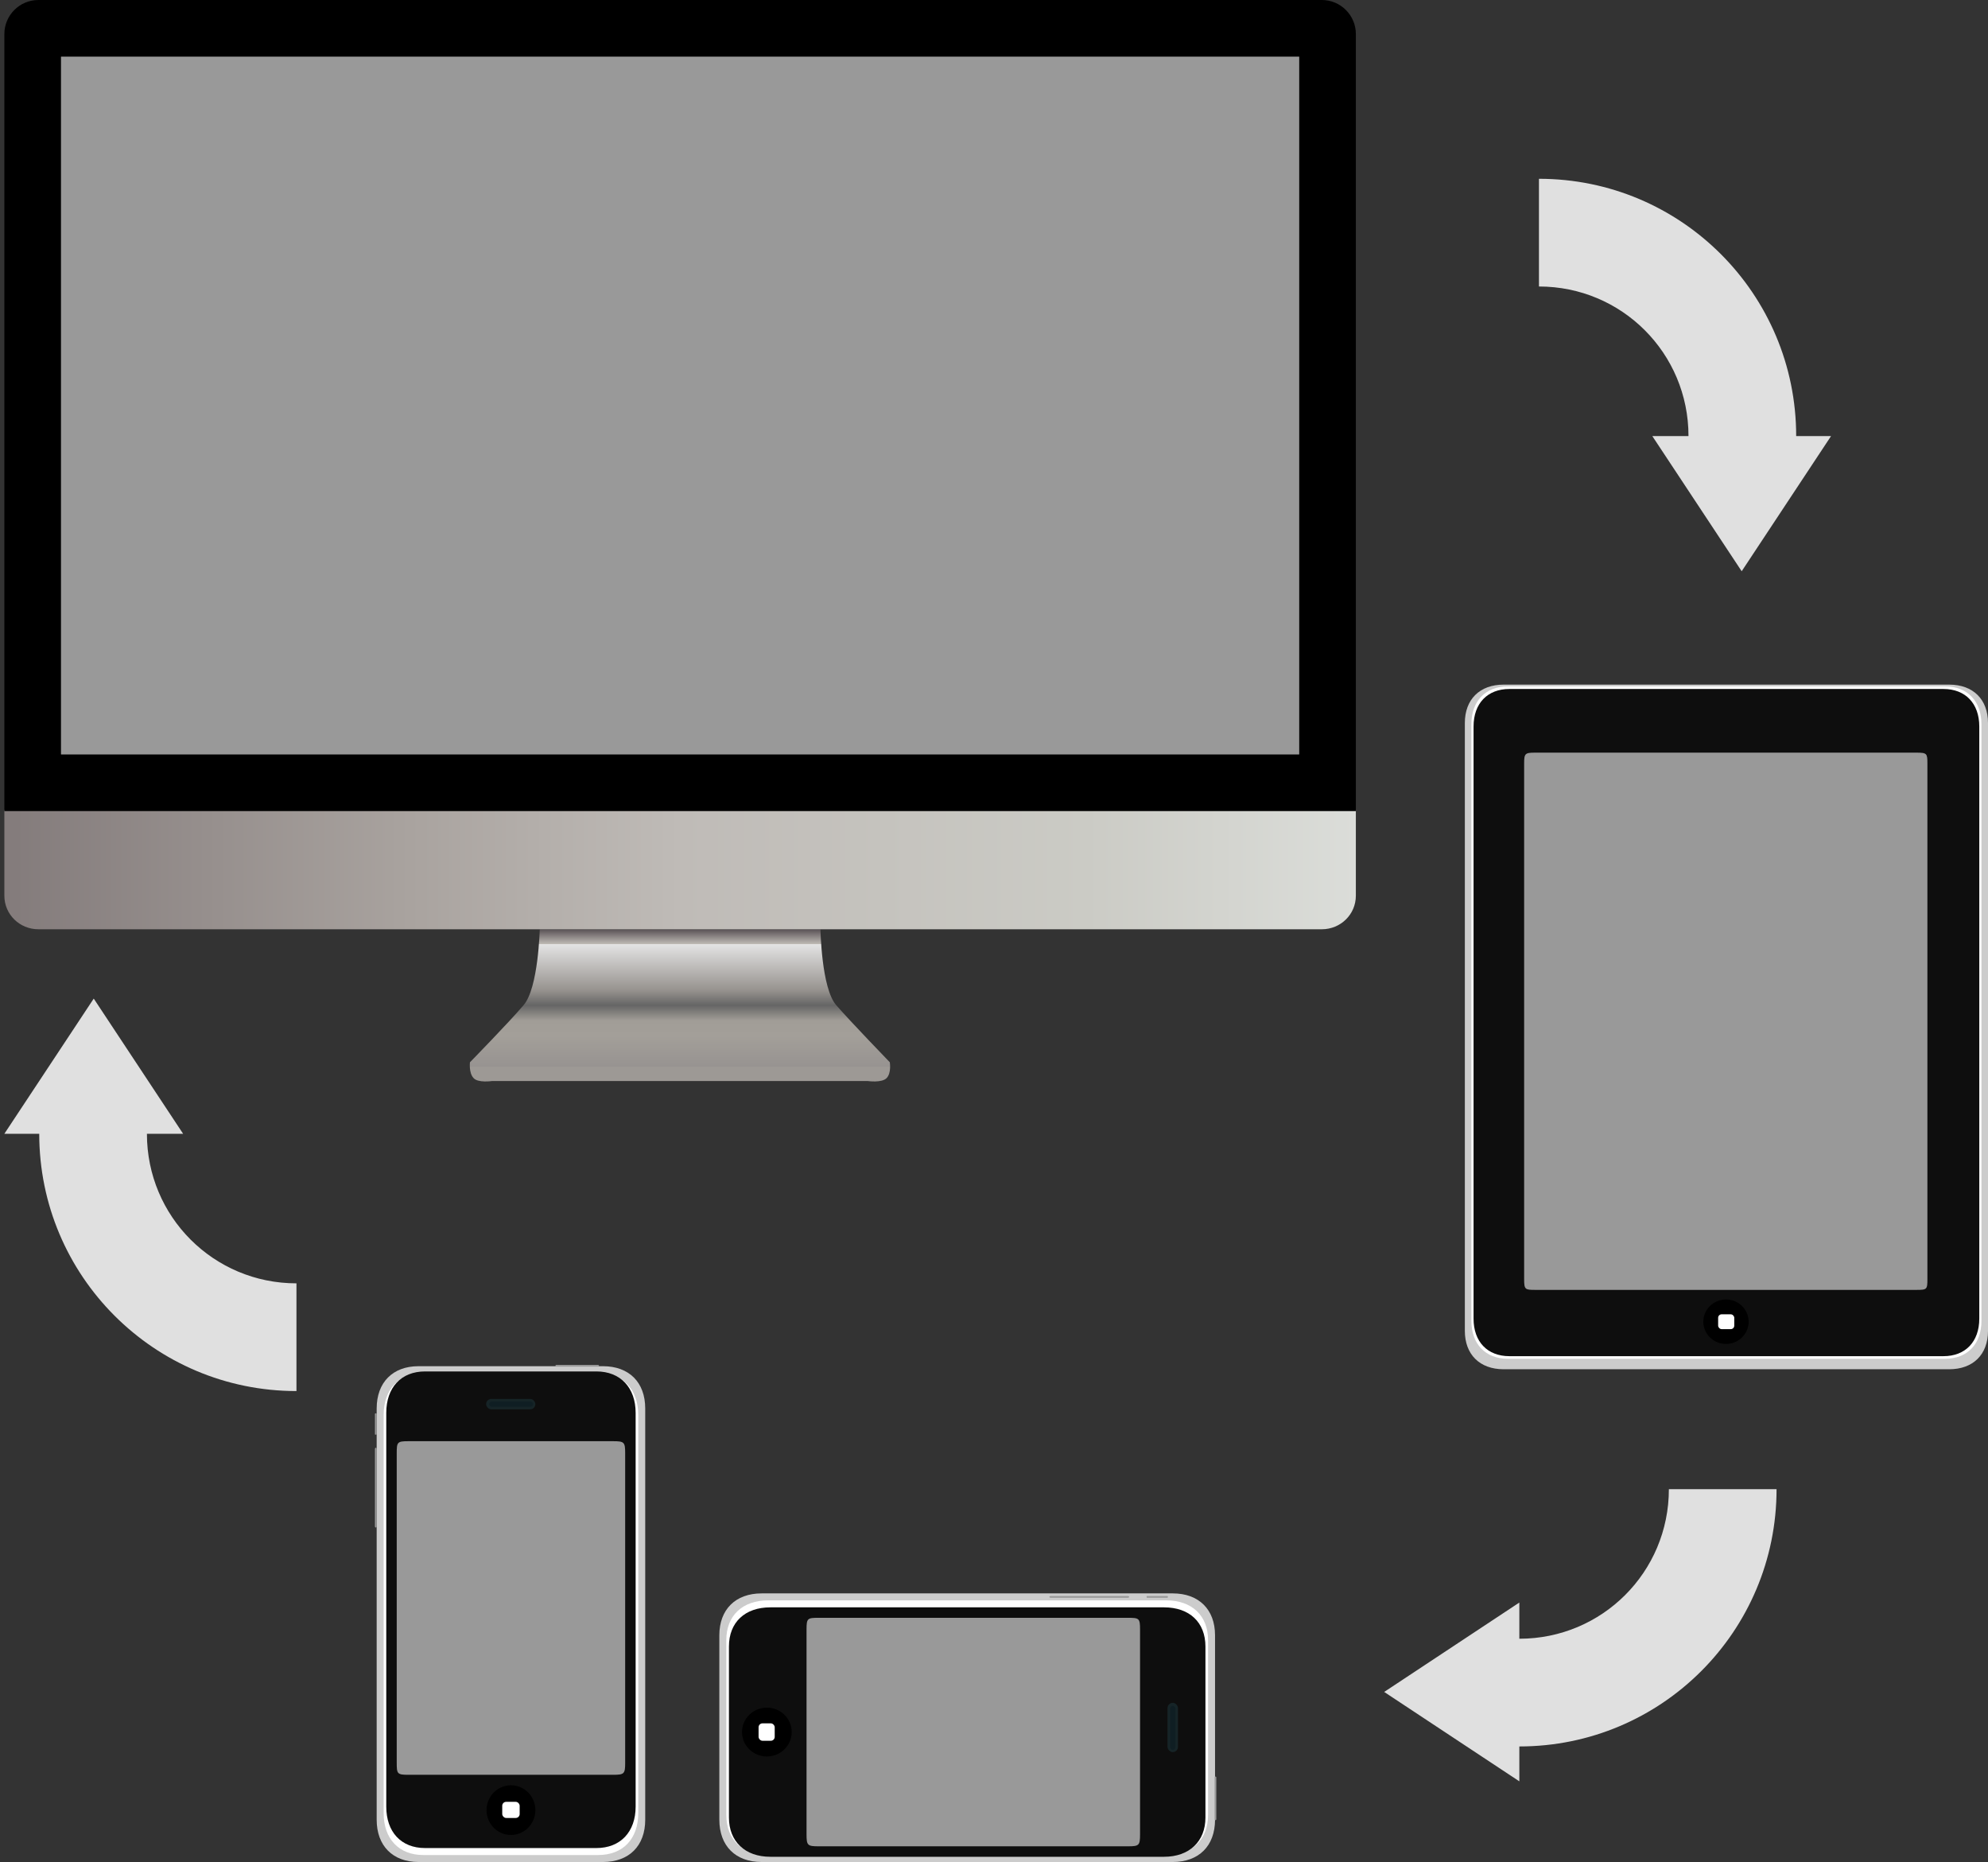 <svg version="1.2" xmlns="http://www.w3.org/2000/svg" viewBox="0 0 456 427" width="456" height="427"><rect x="0" y="0" width="456" height="427" fill="#333333" stroke="none"/><defs><linearGradient id="P" gradientUnits="userSpaceOnUse"/><linearGradient id="g1" x1="156" y1="248" x2="156" y2="213.1" href="#P"><stop offset=".1" stop-color="#9d9995"/><stop offset=".1" stop-color="#979391"/><stop offset=".3" stop-color="#a39f99"/><stop offset=".4" stop-color="#a19d97"/><stop offset=".5" stop-color="#656565"/><stop offset=".6" stop-color="#97938f"/><stop offset=".9" stop-color="#e3e3e3"/><stop offset=".9" stop-color="#c1bdb7"/><stop offset="1" stop-color="#595155"/></linearGradient><linearGradient id="g2" x1="1" y1="199.4" x2="311" y2="199.4" href="#P"><stop stop-color="#837b7b"/><stop offset=".3" stop-color="#a9a39f"/><stop offset=".5" stop-color="#bfbbb7"/><stop offset=".8" stop-color="#cbcbc5"/><stop offset="1" stop-color="#dbddd9"/></linearGradient></defs><style>.a{fill:#e0e0e0}.b{fill:#ccc}.c{fill:#fff}.d{fill:#0e0e0e}.e{fill:#162427}.f{fill:#0f1e23}.g{fill:#999}.h{fill:url(#g1)}.i{fill:url(#g2)}</style><path class="a" d="m68 319c-32.6 0-59-26.4-59-59h-8l20.5-31 20.5 31h-8.3c0 19 15.3 34.3 34.3 34.3 0-0.1 0 24.7 0 24.7z"/><path class="b" d="m86.4 323c0-6 3.7-9.7 9.6-9.7h42.3c6 0 9.7 3.7 9.7 9.7v94.3c0 6-3.7 9.7-9.7 9.7h-42.3c-5.9 0-9.6-3.7-9.6-9.7z"/><path class="c" d="m88 324.5c0-5.9 3.5-9.6 9.1-9.6h40.1c5.7 0 9.2 3.7 9.2 9.6v91.3c0 5.9-3.5 9.6-9.2 9.6h-40.1c-5.6 0-9.1-3.7-9.1-9.6z"/><path class="d" d="m88.6 324c0-5.8 3.4-9.5 8.9-9.5h39.3c5.5 0 9 3.7 9 9.5v90.3c0 5.8-3.5 9.5-9 9.5h-39.3c-5.5 0-8.9-3.7-8.9-9.5z"/><ellipse  cx="117.2" cy="415.1" rx="5.6" ry="5.7"/><rect class="c" x="115.2" y="413.2" width="4" height="3.7" rx=".9"></rect><rect class="e" x="111.5" y="320.8" width="11.3" height="2.4" rx="1.2"></rect><rect class="f" x="112.2" y="321.4" width="10.1" height="1.2" rx=".6"></rect><path class="g" d="m91 333.3c0-2.6 0.1-2.8 2.7-2.8h46.9c2.6 0 2.8 0.2 2.8 2.8v70.9c0 2.6-0.2 2.8-2.8 2.8h-46.9c-2.6 0-2.7-0.2-2.7-2.8z"/><path class="g" d="m127.4 313.2c0-0.1 0.1-0.2 0.2-0.2h9.6c0.1 0 0.2 0.1 0.2 0.2 0 0.1-0.1 0.2-0.2 0.2h-9.6c-0.1 0-0.2-0.1-0.2-0.2z"/><path class="g" d="m86.2 350.3c-0.1 0-0.2-0.1-0.2-0.3v-17.7c0-0.2 0.1-0.3 0.2-0.3 0.1 0 0.2 0.1 0.2 0.3v17.7c0 0.2-0.1 0.3-0.2 0.3z"/><path class="g" d="m86.2 329c-0.1 0-0.2 0-0.2-0.1v-4.7c0 0 0.1-0.1 0.2-0.1 0.1 0 0.2 0.1 0.2 0.1v4.7c0 0.1-0.1 0.1-0.2 0.1z"/><path class="b" d="m269 365.4c6 0 9.7 3.7 9.7 9.6v42.3c0 6-3.7 9.7-9.7 9.7h-94.3c-6 0-9.7-3.7-9.7-9.7v-42.3c0-5.9 3.7-9.6 9.7-9.6z"/><path class="c" d="m267.5 367c5.9 0 9.6 3.5 9.6 9.1v40.1c0 5.7-3.7 9.2-9.6 9.2h-91.3c-5.9 0-9.6-3.5-9.6-9.2v-40.1c0-5.6 3.7-9.1 9.6-9.1z"/><path class="d" d="m267 368.6c5.8 0 9.5 3.4 9.5 9v39.2c0 5.5-3.7 9-9.5 9h-90.3c-5.8 0-9.5-3.5-9.5-9v-39.2c0-5.6 3.7-9 9.5-9z"/><ellipse  cx="175.9" cy="397.2" rx="5.7" ry="5.6"/><rect class="c" x="174" y="395.2" width="3.7" height="4" rx=".9"></rect><rect class="e" x="267.8" y="390.5" width="2.4" height="11.3" rx="1.2"></rect><rect class="f" x="268.4" y="391.2" width="1.2" height="10.1" rx=".6"></rect><path class="g" d="m258.7 371c2.6 0 2.8 0.1 2.8 2.7v46.9c0 2.6-0.2 2.8-2.8 2.8h-70.9c-2.6 0-2.8-0.2-2.8-2.8v-46.9c0-2.6 0.2-2.7 2.8-2.7z"/><path class="g" d="m278.8 407.4c0.1 0 0.2 0.1 0.2 0.2v9.6c0 0.1-0.1 0.2-0.2 0.2-0.1 0-0.2-0.1-0.2-0.2v-9.6c0-0.1 0.1-0.2 0.2-0.2z"/><path class="g" d="m240.7 366.2c0-0.1 0.1-0.2 0.3-0.2h17.7c0.2 0 0.3 0.1 0.3 0.2 0 0.1-0.1 0.2-0.3 0.2h-17.7c-0.2 0-0.3-0.1-0.3-0.2z"/><path class="g" d="m263 366.2c0-0.1 0-0.2 0.1-0.2h4.7c0 0 0.1 0.1 0.1 0.2 0 0.1-0.1 0.2-0.1 0.2h-4.7c-0.1 0-0.1-0.1-0.1-0.2z"/><path class="a" d="m407.5 341.5c0 32.6-26.4 59-59 59v8l-31-20.5 31-20.5v8.3c19 0 34.3-15.3 34.3-34.3-0.1 0 24.7 0 24.7 0z"/><path class="b" d="m336 165.8c0-5.4 3.4-8.8 8.9-8.8h102.2c5.5 0 8.9 3.4 8.9 8.8v139.4c0 5.4-3.4 8.8-8.9 8.8h-102.2c-5.5 0-8.9-3.4-8.9-8.8z"/><path class="c" d="m337.5 166.1c0-5.3 3.2-8.7 8.4-8.7h100.2c5.2 0 8.4 3.4 8.4 8.7v136.8c0 5.3-3.2 8.7-8.4 8.7h-100.2c-5.2 0-8.4-3.4-8.4-8.7z"/><path class="d" d="m338 166.6c0-5.3 3.2-8.6 8.2-8.6h99.6c5 0 8.2 3.3 8.2 8.6v135.8c0 5.3-3.2 8.6-8.2 8.6h-99.6c-5 0-8.2-3.3-8.2-8.6z"/><ellipse  cx="395.9" cy="303.1" rx="5.2" ry="5.1"/><rect class="c" x="394.1" y="301.4" width="3.7" height="3.4" rx=".8"></rect><path class="g" d="m349.6 175.1c0-2.3 0.2-2.5 2.5-2.5h87.5c2.4 0 2.5 0.2 2.5 2.5v118.2c0 2.4-0.1 2.5-2.5 2.5h-87.5c-2.3 0-2.5-0.1-2.5-2.5z"/><path class="a" d="m353 41c32.6 0 59 26.4 59 59h8l-20.5 31-20.5-31h8.3c0-19-15.3-34.3-34.3-34.3 0 0.1 0-24.7 0-24.7z"/><path class="h" d="m188.2 213.1c0 0 0.2 13.5 3.6 17.4 3.4 3.9 12.3 13.1 12.3 13.1 0 0 0.4 2.4-0.7 3.6-1.1 1.2-4.4 0.7-4.4 0.7h-86.1c0 0-3.3 0.5-4.3-0.7-1.1-1.2-0.8-3.6-0.8-3.6 0 0 9-9.2 12.3-13.1 3.4-3.9 3.7-17.4 3.7-17.4z"/><path class="i" d="m1 205.4v-19.7h310v19.7c0 4.3-3.5 7.7-7.8 7.7h-294.4c-4.3 0-7.8-3.4-7.8-7.7z"/><path  d="m298 173h-284v-160h284zm-297 13h310v-178.2c0-4.3-3.5-7.8-7.8-7.8h-294.4c-4.3 0-7.8 3.5-7.8 7.8z"/><path class="g" d="m14 13h284v160h-284z"/></svg>